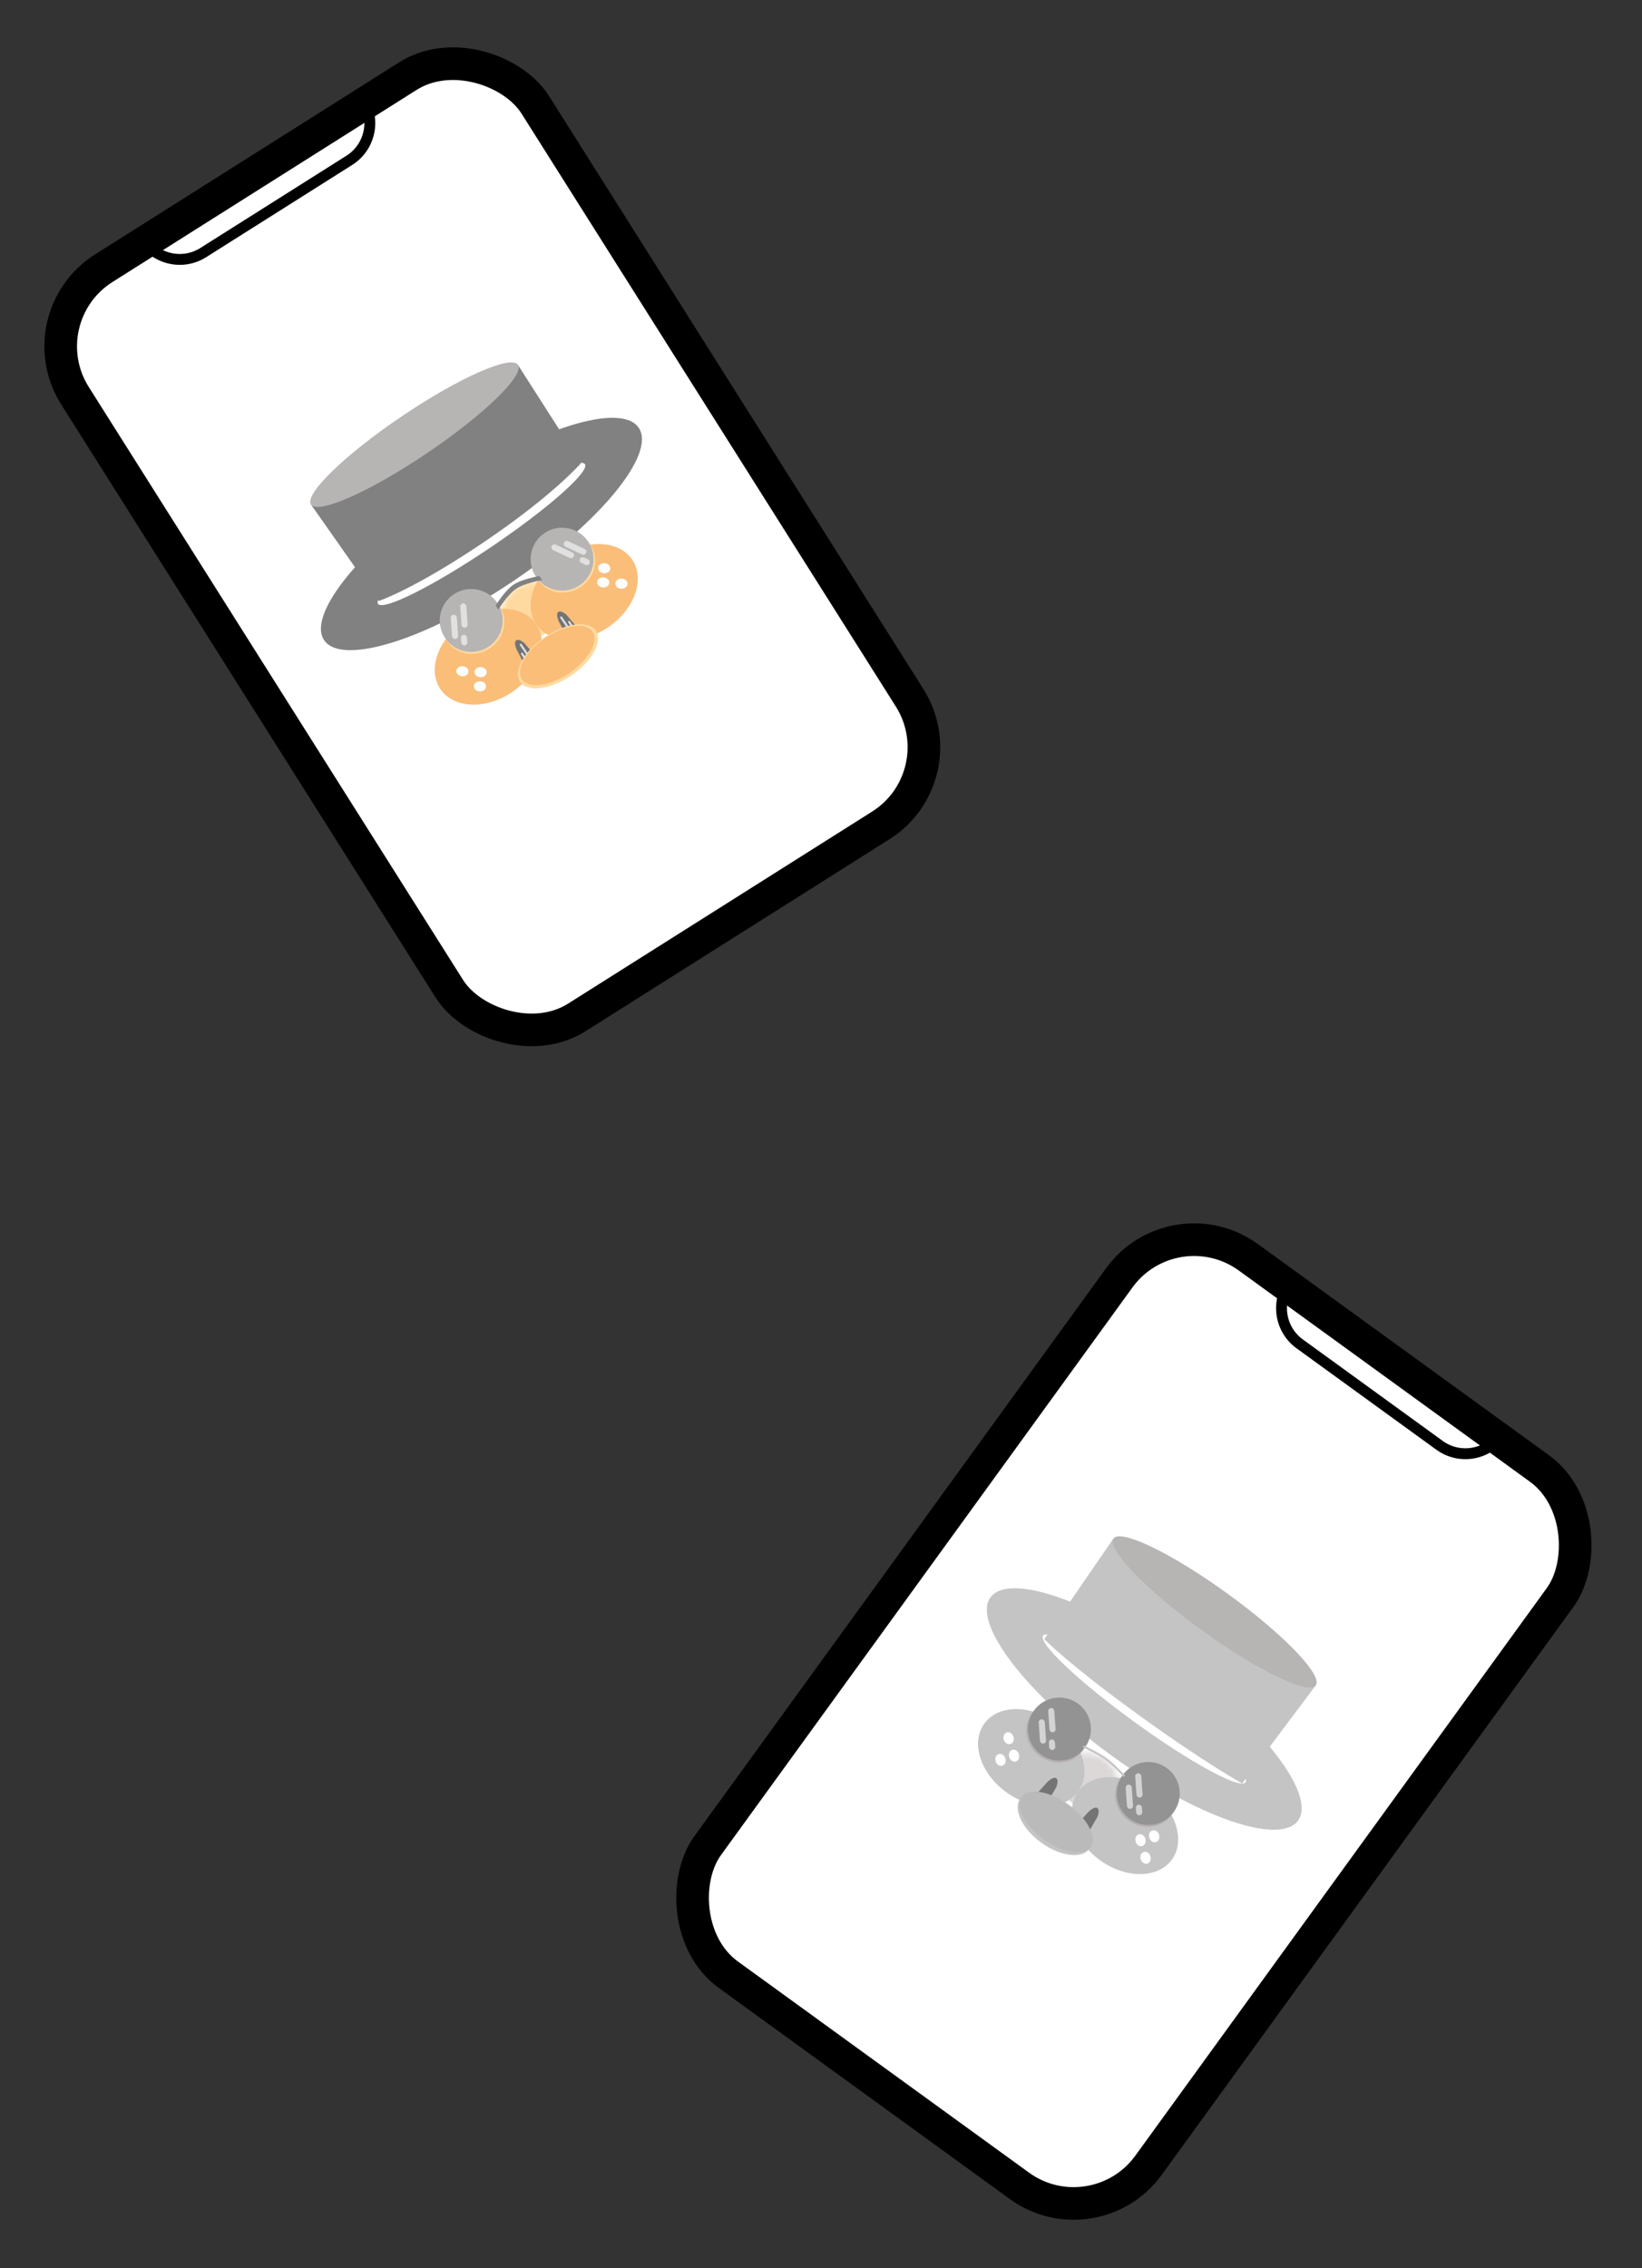 <svg width="302" height="417" viewBox="0 0 302 417" fill="none" xmlns="http://www.w3.org/2000/svg">
<rect x="0" y="0" width="302" height="417" fill="#333333" stroke="none"/>
<rect x="215.834" y="221.19" width="100.141" height="162.928" rx="17" transform="rotate(35.947 215.834 221.19)" fill="white" stroke="black" stroke-width="6"/>
<ellipse cx="210.454" cy="314.223" rx="34.944" ry="10.465" transform="rotate(35.947 210.454 314.223)" fill="#C4C4C4"/>
<ellipse cx="210.454" cy="314.223" rx="22.985" ry="2.99" transform="rotate(35.947 210.454 314.223)" fill="white"/>
<path d="M204.791 282.879L242.006 309.864L228.462 327.906C228.462 327.906 221.679 324.209 209.122 315.104C196.566 305.999 192.061 301.388 192.061 301.388L204.791 282.879Z" fill="#C4C4C4"/>
<ellipse cx="223.398" cy="296.372" rx="22.985" ry="4.111" transform="rotate(35.947 223.398 296.372)" fill="#B7B4B4"/>
<mask id="mask0_132_4" style="mask-type:alpha" maskUnits="userSpaceOnUse" x="188" y="322" width="18" height="20">
<ellipse cx="196.996" cy="332.052" rx="10.652" ry="7.848" transform="rotate(-53.339 196.996 332.052)" fill="#DCD8D8"/>
</mask>
<g mask="url(#mask0_132_4)">
<ellipse cx="209.716" cy="314.963" rx="10.652" ry="7.848" transform="rotate(-53.339 209.716 314.963)" fill="#DCD8D8"/>
<ellipse cx="203.691" cy="323.058" rx="10.652" ry="7.848" transform="rotate(-53.339 203.691 323.058)" fill="#DCD8D8"/>
</g>
<ellipse cx="189.666" cy="323.155" rx="10.652" ry="7.848" transform="rotate(35.947 189.666 323.155)" fill="#C4C4C4"/>
<ellipse cx="206.912" cy="335.661" rx="10.652" ry="7.848" transform="rotate(35.947 206.912 335.661)" fill="#C4C4C4"/>
<ellipse cx="185.512" cy="319.588" rx="1.121" ry="0.934" transform="rotate(72.774 185.512 319.588)" fill="white"/>
<ellipse cx="210.697" cy="341.579" rx="1.121" ry="0.934" transform="rotate(-106.055 210.697 341.579)" fill="white"/>
<ellipse cx="186.508" cy="322.801" rx="1.121" ry="0.934" transform="rotate(72.774 186.508 322.801)" fill="white"/>
<ellipse cx="209.767" cy="338.346" rx="1.121" ry="0.934" transform="rotate(-106.055 209.767 338.346)" fill="white"/>
<ellipse cx="184.009" cy="323.576" rx="1.121" ry="0.934" transform="rotate(72.774 184.009 323.576)" fill="white"/>
<ellipse cx="212.281" cy="337.623" rx="1.121" ry="0.934" transform="rotate(-106.055 212.281 337.623)" fill="white"/>
<path d="M192.653 327.63C192.653 327.63 193.746 326.543 194.287 326.968C194.781 327.355 194.276 328.575 194.276 328.575L192.494 331.669L190.376 330.133L192.653 327.63Z" fill="#757474"/>
<path d="M200.217 333.115C200.217 333.115 201.31 332.028 201.851 332.453C202.345 332.841 201.84 334.061 201.84 334.061L200.058 337.154L197.94 335.619L200.217 333.115Z" fill="#757474"/>
<ellipse cx="194.011" cy="335.308" rx="7.848" ry="4.298" transform="rotate(35.947 194.011 335.308)" fill="#C4C4C4"/>
<ellipse cx="194.23" cy="335.005" rx="7.848" ry="3.924" transform="rotate(35.947 194.23 335.005)" fill="#BABABA"/>
<ellipse cx="194.413" cy="318.518" rx="5.793" ry="5.419" transform="rotate(35.947 194.413 318.518)" fill="#B6B0B0"/>
<ellipse cx="210.751" cy="330.365" rx="5.793" ry="5.419" transform="rotate(35.947 210.751 330.365)" fill="#B6B0B0"/>
<circle cx="194.852" cy="317.913" r="5.793" transform="rotate(35.947 194.852 317.913)" fill="#939393"/>
<rect x="192.748" y="314.078" width="1.12" height="4.479" rx="0.56" transform="rotate(-4.009 192.748 314.078)" fill="#FDFDFD" fill-opacity="0.6"/>
<rect x="191" y="316.158" width="1.12" height="4.479" rx="0.56" transform="rotate(-4.009 191 316.158)" fill="#FDFDFD" fill-opacity="0.6"/>
<rect x="192.869" y="319.851" width="1.12" height="1.955" rx="0.56" transform="rotate(-4.009 192.869 319.851)" fill="#FDFDFD" fill-opacity="0.6"/>
<circle cx="211.19" cy="329.76" r="5.793" transform="rotate(35.947 211.19 329.76)" fill="#939393"/>
<path d="M199.349 320.943C199.349 320.943 201.972 322.153 203.46 323.231C204.947 324.31 206.913 326.427 206.913 326.427L206.693 326.73C206.693 326.73 204.728 324.612 203.24 323.534C201.753 322.455 199.129 321.245 199.129 321.245L199.349 320.943Z" fill="#C4C4C4"/>
<path d="M238.055 236.368L237.246 235.78C234.619 239.403 235.426 244.468 239.048 247.094L264.766 265.743C268.388 268.369 273.454 267.562 276.08 263.94L275.27 263.353L275.857 262.544L238.642 235.558L238.055 236.368Z" stroke="black" stroke-width="2"/>
<rect x="208.748" y="326.078" width="1.12" height="4.479" rx="0.56" transform="rotate(-4.009 208.748 326.078)" fill="#FDFDFD" fill-opacity="0.6"/>
<rect x="207" y="328.158" width="1.12" height="4.479" rx="0.56" transform="rotate(-4.009 207 328.158)" fill="#FDFDFD" fill-opacity="0.6"/>
<rect x="208.869" y="331.851" width="1.12" height="1.955" rx="0.56" transform="rotate(-4.009 208.869 331.851)" fill="#FDFDFD" fill-opacity="0.6"/>
<rect x="4.715" y="58.387" width="100.141" height="162.928" rx="17" transform="rotate(-32.271 4.715 58.387)" fill="white" stroke="black" stroke-width="6"/>
<ellipse cx="88.547" cy="98.181" rx="34.902" ry="10.452" transform="rotate(-34.009 88.547 98.181)" fill="#818181"/>
<ellipse cx="88.546" cy="98.182" rx="22.957" ry="2.986" transform="rotate(-34.009 88.546 98.182)" fill="white"/>
<path d="M57.199 92.765L95.258 67.085L106.832 85.185C106.832 85.185 101.759 91.068 88.918 99.732C76.076 108.397 69.65 110.498 69.65 110.498L57.199 92.765Z" fill="#818181"/>
<ellipse cx="76.228" cy="79.924" rx="22.957" ry="4.106" transform="rotate(-34.009 76.228 79.924)" fill="#B7B4B4"/>
<mask id="mask1_132_4" style="mask-type:alpha" maskUnits="userSpaceOnUse" x="91" y="107" width="19" height="20">
<ellipse cx="100.668" cy="116.913" rx="10.639" ry="7.839" transform="rotate(-123.294 100.668 116.913)" fill="#DCD8D8"/>
</mask>
<g mask="url(#mask1_132_4)">
<ellipse cx="88.988" cy="99.127" rx="10.639" ry="7.839" transform="rotate(-123.294 88.988 99.127)" fill="#DCD8D8"/>
<ellipse cx="94.521" cy="107.552" rx="10.639" ry="7.839" transform="rotate(-123.294 94.521 107.552)" fill="#FEDAA0"/>
</g>
<ellipse cx="89.811" cy="120.744" rx="10.639" ry="7.839" transform="rotate(-34.009 89.811 120.744)" fill="#FABE79"/>
<ellipse cx="107.448" cy="108.843" rx="10.639" ry="7.839" transform="rotate(-34.009 107.448 108.843)" fill="#FABE79"/>
<ellipse cx="85.042" cy="123.42" rx="1.12" ry="0.933" transform="rotate(2.818 85.042 123.42)" fill="#FDFDFD"/>
<ellipse cx="114.297" cy="107.317" rx="1.12" ry="0.933" transform="rotate(-176.01 114.297 107.317)" fill="#FDFDFD"/>
<ellipse cx="88.398" cy="123.586" rx="1.12" ry="0.933" transform="rotate(2.818 88.398 123.586)" fill="#FDFDFD"/>
<ellipse cx="110.946" cy="107.084" rx="1.12" ry="0.933" transform="rotate(-176.01 110.946 107.084)" fill="#FDFDFD"/>
<ellipse cx="88.269" cy="126.196" rx="1.12" ry="0.933" transform="rotate(2.818 88.269 126.196)" fill="#FDFDFD"/>
<ellipse cx="111.127" cy="104.477" rx="1.12" ry="0.933" transform="rotate(-176.01 111.127 104.477)" fill="#FDFDFD"/>
<path d="M95.032 119.473C95.032 119.473 94.386 118.076 94.971 117.713C95.503 117.382 96.475 118.274 96.475 118.274L98.768 121.005L96.602 122.466L95.032 119.473Z" fill="#757474"/>
<path d="M102.768 114.253C102.768 114.253 102.122 112.856 102.706 112.494C103.239 112.163 104.211 113.055 104.211 113.055L106.504 115.786L104.338 117.247L102.768 114.253Z" fill="#757474"/>
<rect x="95.525" y="118.481" width="0.373" height="2.986" rx="0.187" transform="rotate(-34.009 95.525 118.481)" fill="#E1E0E0"/>
<rect x="102.951" y="113.47" width="0.373" height="2.986" rx="0.187" transform="rotate(-34.009 102.951 113.47)" fill="#E1E0E0"/>
<rect width="0.373" height="1.493" rx="0.187" transform="matrix(-0.829 0.559 0.559 0.829 96.05 119.927)" fill="#E1E0E0"/>
<rect width="0.373" height="1.493" rx="0.187" transform="matrix(-0.829 0.559 0.559 0.829 104.715 114.082)" fill="#E1E0E0"/>
<ellipse cx="102.629" cy="120.667" rx="8.399" ry="4.293" transform="rotate(-34.009 102.629 120.667)" fill="#FEDAA0"/>
<ellipse cx="102.492" cy="120.518" rx="7.839" ry="3.919" transform="rotate(-34.009 102.492 120.518)" fill="#FABE79"/>
<ellipse cx="87.085" cy="114.703" rx="5.786" ry="5.413" transform="rotate(-34.009 87.085 114.703)" fill="#FEDAA0"/>
<ellipse cx="103.795" cy="103.429" rx="5.786" ry="5.413" transform="rotate(-34.009 103.795 103.429)" fill="#FEDAA0"/>
<circle cx="86.668" cy="114.084" r="5.786" transform="rotate(-34.009 86.668 114.084)" fill="#B7B4B4"/>
<circle cx="103.377" cy="102.81" r="5.786" transform="rotate(-34.009 103.377 102.81)" fill="#B7B4B4"/>
<path d="M91.158 111.341C91.158 111.341 92.846 108.58 94.429 107.513C96.011 106.445 99.203 105.913 99.203 105.913L99.704 106.655C99.704 106.655 96.512 107.188 94.93 108.256C93.347 109.323 91.659 112.084 91.659 112.084L91.158 111.341Z" fill="#818181"/>
<rect x="103.506" y="100.277" width="1.12" height="4.479" rx="0.56" transform="rotate(-64.737 103.506 100.277)" fill="#FDFDFD" fill-opacity="0.6"/>
<rect x="84.612" y="110.983" width="1.12" height="4.479" rx="0.56" transform="rotate(-4.009 84.612 110.983)" fill="#FDFDFD" fill-opacity="0.6"/>
<rect x="101.232" y="100.911" width="1.12" height="4.479" rx="0.56" transform="rotate(-64.737 101.232 100.911)" fill="#FDFDFD" fill-opacity="0.6"/>
<rect x="82.864" y="113.063" width="1.12" height="4.479" rx="0.56" transform="rotate(-4.009 82.864 113.063)" fill="#FDFDFD" fill-opacity="0.6"/>
<rect x="106.421" y="103.263" width="1.12" height="1.955" rx="0.56" transform="rotate(-64.737 106.421 103.263)" fill="#FDFDFD" fill-opacity="0.6"/>
<rect x="84.733" y="116.756" width="1.12" height="1.955" rx="0.56" transform="rotate(-4.009 84.733 116.756)" fill="#FDFDFD" fill-opacity="0.6"/>
<path d="M27.054 43.385L26.209 43.919C28.598 47.701 33.601 48.832 37.384 46.443L64.244 29.481C68.027 27.093 69.157 22.089 66.769 18.306L65.923 18.84L65.389 17.995L26.52 42.539L27.054 43.385Z" stroke="black" stroke-width="2"/>
</svg>
